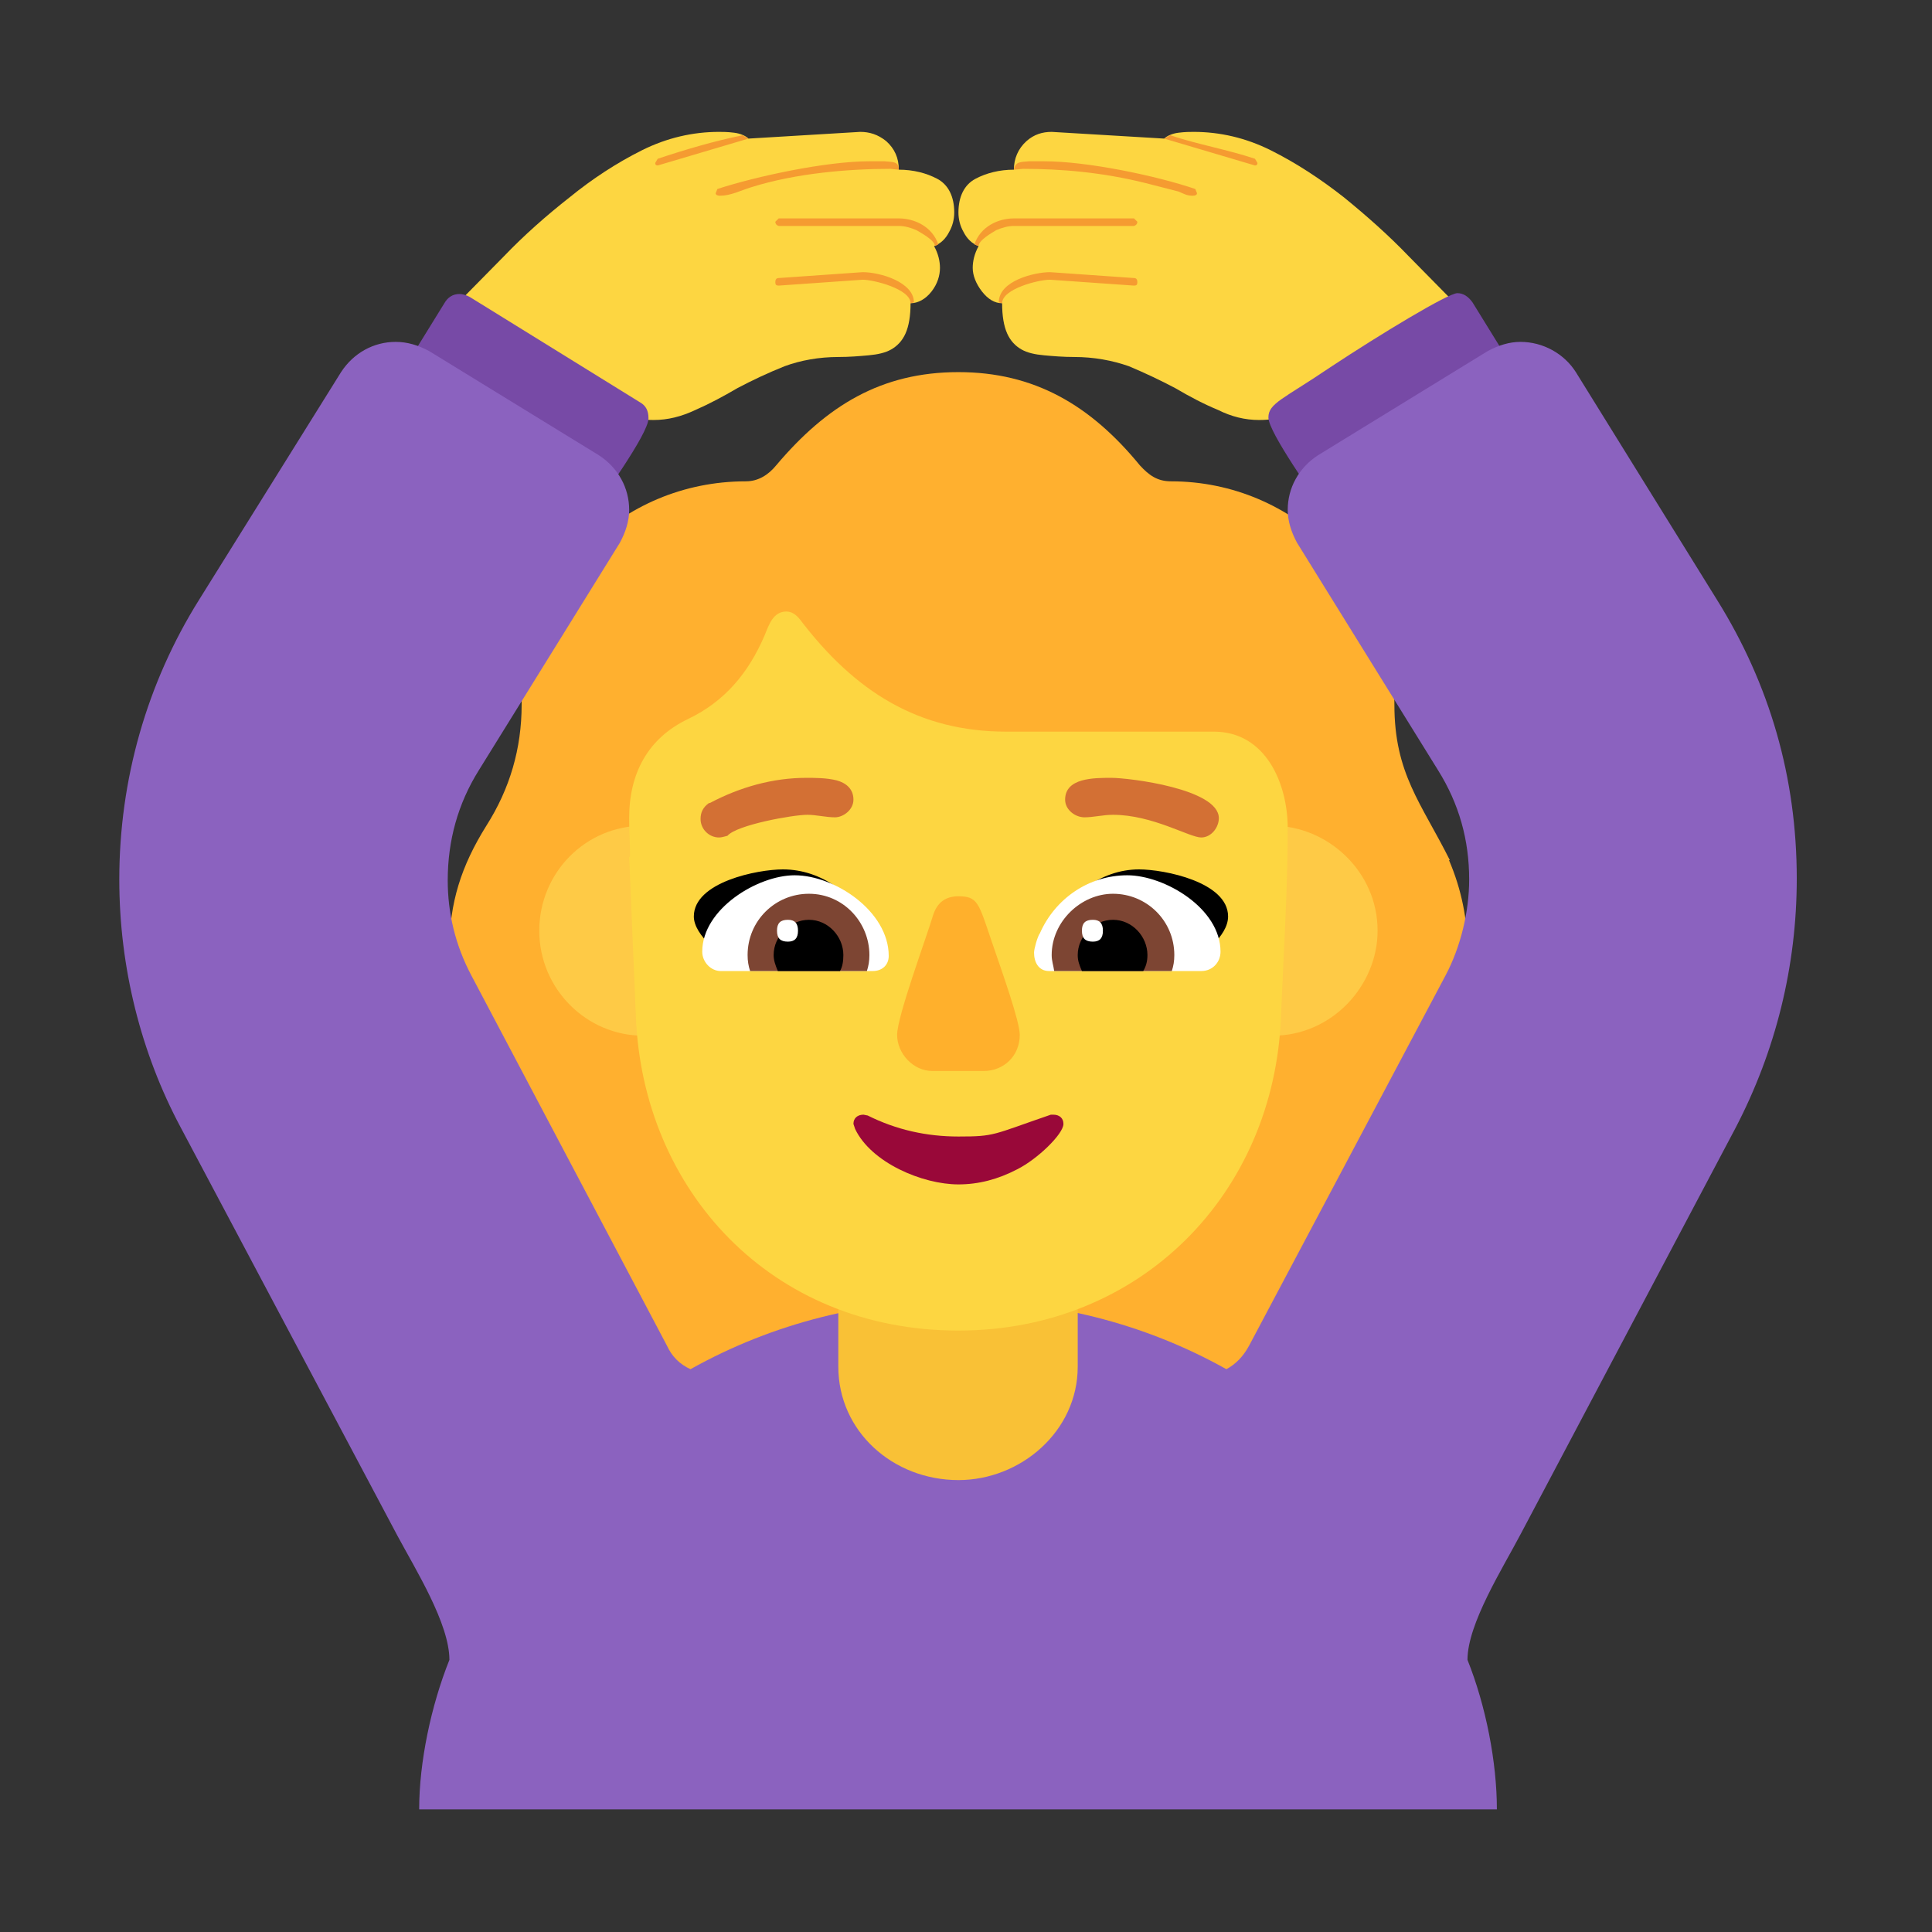 <svg version="1.1" xmlns="http://www.w3.org/2000/svg" viewBox="0 0 2300 2300"><rect x="0" y="0" width="2300" height="2300" fill="#333333" stroke="none"/><g transform="scale(1,-1) translate(-256, -1869)">
		<path d="M1743 214c144 0 260 116 260 260 0 40-10 76-26 113-3 7-5 13-5 19 0 5 2 11 5 18 17 37 26 74 26 115 0 35-7 71-22 106l1 0c-34 68-66 103-66 185 0 147-119 266-266 266-16 0-26 7-37 19-59 72-126 111-216 111-92 0-157-40-217-111-9-11-21-19-36-19-150 0-267-120-267-266 0-52-14-100-42-144-30-48-44-92-44-147 0-40 10-78 26-115 3-5 4-11 4-18 0-7-1-14-4-19-16-37-26-73-26-113 0-144 117-260 259-260l693 0 z" fill="#FFB02F"/>
		<path d="M1755 1369c13 0 25 2 35 6 9 4 19 9 30 16l178 107-65 66c-24 25-50 48-77 70-28 22-57 41-87 56-30 15-61 22-92 22-4 0-10 0-18-1-8-1-14-4-17-7l-134 8c-11 0-21-3-30-11-10-9-15-21-15-34-17 0-33-4-46-11-13-7-20-21-20-40 0-8 2-16 6-23 4-8 10-14 18-17-5-9-7-18-7-26 0-9 4-19 11-28 7-9 15-14 24-14 0-15 2-27 6-36 4-9 10-15 17-19 7-4 16-6 27-7 11-1 23-2 36-2 23 0 45-4 65-11 19-8 38-17 55-26 17-10 34-19 51-26 16-8 32-12 49-12 z M1034 1369c17 0 33 4 50 12 16 7 33 16 50 26 17 9 36 18 56 26 19 7 41 11 64 11 13 0 25 1 36 2 11 1 20 3 27 7 7 4 13 10 17 19 4 9 6 21 6 36 9 0 18 5 25 14 7 9 10 19 10 28 0 8-2 17-7 26 8 3 14 9 18 17 4 7 6 15 6 23 0 19-7 33-20 40-13 7-29 11-46 11 0 14-5 25-15 34-10 8-20 11-31 11l-133-8c-3 3-9 6-17 7-8 1-14 1-18 1-31 0-62-7-92-22-30-15-59-34-86-56-28-22-54-45-78-70l-65-66 178-107c11-7 21-12 31-16 9-4 21-6 34-6 z" fill="#FDD641"/>
		<path d="M1676 1636c3 0 5 1 5 3l-2 5c-47 16-129 33-180 33l-18 0c-10-1-16 0-18-10l11 1c45 0 94-4 146-17l39-10c7-3 10-5 17-5 z M1421 1576c0 7 16 16 21 19 7 3 14 5 21 5l143 0c3 1 4 3 4 5l-4 4-143 0c-19 0-40-10-47-31l5-2 z M1449 1508c0 17 43 28 57 28l100-7c3 0 4 1 4 4 0 3-1 5-4 5l-100 7c-18 0-61-10-61-36l4-1 z M1750 1672c2 0 3 1 3 3l-3 5c-33 11-68 17-101 28l-7-4 108-32 z M1113 1636c13 0 24 6 37 10 54 17 117 22 166 22l10-1c0 10-7 9-17 10l-18 0c-52 0-135-18-181-33l-2-5c0-2 2-3 5-3 z M1369 1576l4 2c-7 21-28 31-47 31l-143 0-4-4c0-2 1-4 4-5l143 0c7 0 14-2 21-5 5-3 22-12 22-19 z M1340 1508l4 1c0 24-40 36-61 36l-100-7c-3 0-4-2-4-5 0-3 1-4 4-4l100 7c13 0 57-11 57-28 z M1039 1672l108 32-7 4c-34-7-68-17-101-28l-3-5c0-2 1-3 3-3 z" fill="#F59B31"/>
		<path d="M961 1258l-239 148 63 102c4 7 10 11 18 11 3 0 8-1 13-4l202-125c7-4 10-10 10-19 0-19-57-96-67-113 z M1833 1258l239 149-63 102c-5 7-11 11-18 11-11 0-92-49-151-88-56-38-74-43-74-60 0-18 56-95 67-114 z" fill="#774AA6"/>
		<path d="M2038-285c0 56-13 123-35 178 0 43 42 109 64 151l255 482c48 92 73 193 73 297 0 120-32 231-95 332l-168 271c-14 22-39 36-66 36-13 0-26-4-39-11l-202-124c-23-15-36-39-36-65 0-13 4-26 11-39l168-271c25-40 37-83 37-130 0-38-10-80-28-114l-234-441c-7-13-16-22-27-28-100 56-210 82-319 82-109 0-219-26-319-82-13 6-22 15-28 28l-233 441c-19 36-28 74-28 113 0 47 12 91 37 131l168 271c7 13 11 26 11 39 0 26-13 50-36 65l-202 124c-13 7-26 11-40 11-26 0-50-13-65-36l-169-271c-62-99-95-214-95-333 0-105 26-207 73-295l258-486c22-41 62-105 62-148-22-55-36-122-36-178l1283 0 z" fill="#8B62BF"/>
		<path d="M1397 107c74 0 142 58 142 135l0 158c0 78-67 135-142 135-73 0-143-58-143-135l0-158c0-77 65-135 143-135 z" fill="#F9C136"/>
		<path d="M1771 636c71 0 125 60 125 125 0 71-60 125-125 125-71 0-125-60-125-125 0-71 60-125 125-125 z M1022 636c71 0 125 60 125 125 0 71-60 125-125 125-69 0-124-56-124-125 0-69 56-125 124-125 z" fill="#FECA46"/>
		<path d="M1397 285c217 0 376 163 384 374 3 75 8 149 8 224 0 53-26 115-88 115l-247 0c-104 0-180 47-246 134-5 6-10 9-16 9-16 0-21-17-26-29-19-44-47-78-91-99-48-23-70-65-70-118 0-25 1-23 1-46l-1 0 8-190c8-206 160-374 384-374 z" fill="#FDD641"/>
		<path d="M1427 594c24 0 43 18 43 43 0 16-20 72-34 113-15 44-16 52-39 52-15 0-25-7-30-22-8-27-43-121-43-143 0-22 19-43 42-43l61 0 z" fill="#FFB02C"/>
		<path d="M1397 459c24 0 47 6 70 18 24 12 55 42 55 54 0 7-5 11-12 11l-3 0c-70-24-66-26-110-26-38 0-74 8-108 25l-5 1c-7 0-12-4-12-11l2-6c19-40 80-66 123-66 z" fill="#990839"/>
		<path d="M1669 718c-56 19-107 33-163 49 22 34 59 67 106 67 30 0 106-15 106-56 0-24-32-46-49-60 z M1132 718c53 19 107 34 162 49-22 36-59 67-106 67-30 0-106-15-106-56 0-23 34-47 50-60 z" fill="#000000"/>
		<path d="M1686 713l-181 0c-13 0-18 11-18 22 0 4 4 19 7 23 18 41 58 69 104 69 44 0 111-39 111-91 0-12-9-23-23-23 z M1295 713c11 0 19 7 19 18 0 53-64 96-112 96-44 0-110-40-110-91 0-12 10-23 22-23l181 0 z" fill="#FFFFFF"/>
		<path d="M1651 713l-140 0c-1 7-3 12-3 19 0 40 35 73 73 73 40 0 73-32 73-73 0-7-1-13-3-19 z M1288 713c2 6 3 12 3 19 0 39-31 73-72 73-40 0-73-32-73-73 0-7 1-13 3-19l139 0 z" fill="#7D4533"/>
		<path d="M1617 713l-73 0c-3 7-5 12-5 19 0 22 19 42 42 42 23 0 41-20 41-42 0-8-2-14-5-19 z M1256 713c3 5 4 12 4 19 0 22-18 42-41 42-22 0-42-19-42-42 0-6 2-12 5-19l74 0 z" fill="#000000"/>
		<path d="M1557 748c8 0 12 4 12 13 0 9-4 13-12 13-9 0-13-4-13-13 0-9 4-13 13-13 z M1194 748c8 0 12 4 12 13 0 9-4 13-12 13-9 0-13-4-13-13 0-9 4-13 13-13 z" fill="#FFFFFF"/>
		<path d="M1112 872c3 0 6 1 10 2 11 13 78 25 95 25 11 0 22-3 33-3 10 0 22 9 22 21 0 13-9 20-20 23-12 3-26 3-36 3-40 0-79-11-115-30l-1 0c-7-5-10-11-10-19 0-12 10-22 22-22 z M1686 872c12 0 21 12 21 23 0 35-107 48-128 48-21 0-55 0-55-26 0-12 12-21 23-21 11 0 22 3 34 3 47 0 91-27 105-27 z" fill="#D37034"/>
	</g></svg>
